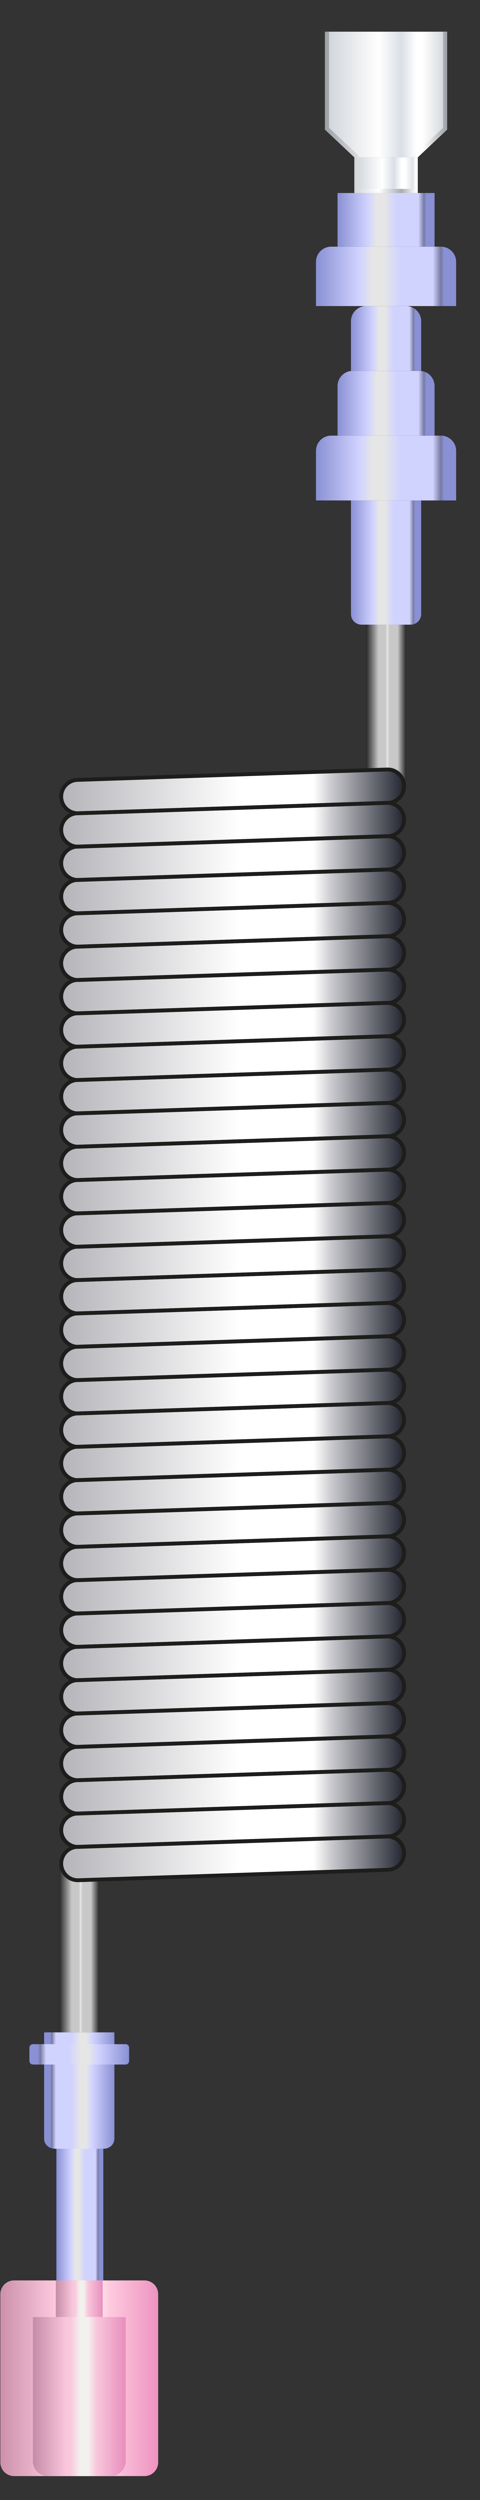 <svg width="15" height="78" viewBox="0 0 15 78" fill="none" xmlns="http://www.w3.org/2000/svg">
<rect x="0" y="0" width="15" height="78" fill="#333333" stroke="none"/>
<g clip-path="url(#clip0_2_2)">
<path d="M11.441 24.368H12.688V19.489H11.441V24.368Z" fill="url(#paint0_linear_2_2)"/>
<path d="M10.967 15.614V19.159C10.967 19.341 11.114 19.489 11.296 19.489H12.832C13.014 19.489 13.162 19.341 13.162 19.159V15.614H10.967Z" fill="url(#paint1_linear_2_2)"/>
<path d="M10.349 13.592C10.087 13.592 9.874 13.805 9.874 14.067V15.614H14.254V14.067C14.254 13.805 14.042 13.592 13.779 13.592H10.349Z" fill="url(#paint2_linear_2_2)"/>
<path d="M10.349 7.696C10.087 7.696 9.874 7.909 9.874 8.171V9.549H14.254V8.171C14.254 7.909 14.042 7.696 13.779 7.696H10.349Z" fill="url(#paint3_linear_2_2)"/>
<path d="M10.548 7.696H13.58V6.022H10.548V7.696Z" fill="url(#paint4_linear_2_2)"/>
<path d="M11.023 11.571C10.761 11.571 10.548 11.783 10.548 12.046V13.592H13.58V12.046C13.58 11.783 13.368 11.571 13.106 11.571H11.023Z" fill="url(#paint5_linear_2_2)"/>
<path d="M11.441 9.549C11.179 9.549 10.967 9.762 10.967 10.024V11.571H13.162V10.024C13.162 9.762 12.949 9.549 12.687 9.549H11.441Z" fill="url(#paint6_linear_2_2)"/>
<path d="M11.074 6.022H13.055V4.909H11.074V6.022Z" fill="url(#paint7_linear_2_2)"/>
<path d="M10.155 0.989V4.044L11.074 4.909H13.055L13.973 4.044V0.989L10.155 0.989Z" fill="url(#paint8_linear_2_2)"/>
<path d="M13.844 0.989V1.118V1.444V3.989L12.966 4.815L12.925 4.853V4.909V5.893H11.203V4.909V4.853L11.162 4.815L10.284 3.989V1.444V1.118V0.989H10.155V4.044L11.074 4.909V6.022H13.055V4.909L13.973 4.044V0.989H13.844Z" fill="url(#paint9_linear_2_2)"/>
<path d="M1.853 63.41H3.101L3.101 58.162H1.853L1.853 63.41Z" fill="url(#paint10_linear_2_2)"/>
<path d="M12.09 24.009L2.416 24.334C2.129 24.343 1.904 24.584 1.913 24.871C1.923 25.153 2.155 25.373 2.434 25.373L2.416 25.374C2.129 25.384 1.904 25.625 1.913 25.912C1.923 26.194 2.155 26.414 2.434 26.414L2.416 26.415C2.129 26.424 1.904 26.665 1.913 26.953C1.923 27.234 2.155 27.455 2.434 27.454L2.416 27.455C2.129 27.465 1.904 27.706 1.913 27.993C1.923 28.275 2.155 28.495 2.434 28.495H2.416C2.129 28.505 1.904 28.746 1.913 29.033C1.923 29.315 2.155 29.535 2.434 29.535L2.416 29.536C2.129 29.546 1.904 29.786 1.913 30.074C1.923 30.355 2.155 30.576 2.434 30.576L2.416 30.577C2.129 30.586 1.904 30.827 1.913 31.115C1.923 31.396 2.155 31.617 2.434 31.616L2.416 31.617C2.129 31.627 1.904 31.868 1.913 32.155C1.923 32.437 2.155 32.657 2.434 32.657L2.416 32.658C2.129 32.668 1.904 32.908 1.913 33.196C1.923 33.477 2.155 33.698 2.434 33.698L2.416 33.699C2.129 33.709 1.904 33.949 1.913 34.237C1.923 34.519 2.155 34.739 2.434 34.739L2.416 34.74C2.129 34.749 1.904 34.99 1.913 35.278C1.923 35.559 2.155 35.78 2.434 35.779L2.416 35.78C2.129 35.79 1.904 36.031 1.913 36.318C1.923 36.6 2.155 36.82 2.434 36.82L2.416 36.821C2.129 36.831 1.904 37.072 1.913 37.359C1.923 37.641 2.155 37.861 2.434 37.861L2.416 37.862C2.129 37.871 1.904 38.112 1.913 38.4C1.923 38.681 2.155 38.902 2.434 38.901H2.416C2.129 38.911 1.904 39.152 1.913 39.44C1.923 39.721 2.155 39.942 2.434 39.941L2.416 39.942C2.129 39.952 1.904 40.193 1.913 40.48C1.923 40.762 2.155 40.982 2.434 40.982L2.416 40.983C2.129 40.993 1.904 41.233 1.913 41.521C1.923 41.802 2.155 42.023 2.434 42.023H2.416C2.129 42.032 1.904 42.273 1.913 42.561C1.923 42.842 2.155 43.063 2.434 43.062L2.416 43.063C2.129 43.073 1.904 43.314 1.913 43.601C1.923 43.883 2.155 44.103 2.434 44.103L2.416 44.104C2.129 44.114 1.904 44.355 1.913 44.642C1.923 44.924 2.155 45.144 2.434 45.144L2.416 45.145C2.129 45.154 1.904 45.395 1.913 45.683C1.923 45.964 2.155 46.185 2.434 46.184H2.416C2.129 46.194 1.904 46.435 1.913 46.722C1.923 47.004 2.155 47.224 2.434 47.224L2.416 47.225C2.129 47.235 1.904 47.476 1.913 47.763C1.923 48.045 2.155 48.265 2.434 48.265L2.416 48.266C2.129 48.276 1.904 48.517 1.913 48.804C1.923 49.086 2.155 49.306 2.434 49.306H2.416C2.129 49.316 1.904 49.556 1.913 49.844C1.923 50.125 2.155 50.346 2.434 50.345L2.416 50.346C2.129 50.356 1.904 50.597 1.913 50.884C1.923 51.166 2.155 51.386 2.434 51.386L2.416 51.387C2.129 51.397 1.904 51.638 1.913 51.925C1.923 52.207 2.155 52.427 2.434 52.427H2.416C2.129 52.437 1.904 52.678 1.913 52.965C1.923 53.246 2.155 53.467 2.434 53.467L2.416 53.468C2.129 53.477 1.904 53.718 1.913 54.005C1.923 54.287 2.155 54.508 2.434 54.508H2.416C2.129 54.517 1.904 54.758 1.913 55.045C1.923 55.327 2.155 55.547 2.434 55.547L2.416 55.548C2.129 55.558 1.904 55.799 1.913 56.086C1.923 56.368 2.155 56.588 2.434 56.588L2.416 56.589C2.129 56.599 1.904 56.839 1.913 57.127C1.923 57.408 2.155 57.629 2.434 57.629L2.416 57.63C2.129 57.639 1.904 57.88 1.913 58.167C1.923 58.455 2.164 58.68 2.451 58.67L12.124 58.346C12.412 58.336 12.637 58.095 12.627 57.807C12.618 57.526 12.386 57.306 12.106 57.306L12.124 57.305C12.412 57.295 12.637 57.054 12.627 56.767C12.618 56.485 12.386 56.265 12.106 56.265L12.124 56.264C12.412 56.254 12.637 56.014 12.627 55.726C12.618 55.444 12.386 55.224 12.106 55.224L12.124 55.223C12.412 55.214 12.637 54.973 12.627 54.685C12.618 54.404 12.386 54.183 12.106 54.184L12.124 54.183C12.412 54.173 12.637 53.932 12.627 53.645C12.618 53.363 12.386 53.143 12.106 53.143H12.124C12.412 53.133 12.637 52.892 12.627 52.605C12.618 52.323 12.386 52.103 12.106 52.103L12.124 52.102C12.412 52.092 12.637 51.852 12.627 51.564C12.618 51.283 12.386 51.062 12.106 51.062L12.124 51.061C12.412 51.052 12.637 50.811 12.627 50.523C12.618 50.242 12.386 50.021 12.106 50.022L12.124 50.02C12.412 50.011 12.637 49.77 12.627 49.483C12.618 49.201 12.386 48.981 12.106 48.981L12.124 48.98C12.412 48.97 12.637 48.729 12.627 48.442C12.618 48.16 12.386 47.94 12.106 47.94L12.124 47.939C12.412 47.929 12.637 47.689 12.627 47.401C12.618 47.12 12.386 46.899 12.106 46.899L12.124 46.898C12.412 46.889 12.637 46.648 12.627 46.36C12.618 46.079 12.386 45.858 12.106 45.859L12.124 45.858C12.412 45.848 12.637 45.607 12.627 45.32C12.618 45.038 12.386 44.818 12.106 44.818L12.124 44.817C12.412 44.807 12.637 44.566 12.627 44.279C12.618 43.997 12.386 43.777 12.106 43.777L12.124 43.776C12.412 43.766 12.637 43.526 12.627 43.238C12.618 42.956 12.386 42.736 12.106 42.736L12.124 42.735C12.412 42.725 12.637 42.485 12.627 42.197C12.618 41.916 12.386 41.695 12.106 41.696L12.124 41.694C12.412 41.685 12.637 41.444 12.627 41.157C12.618 40.875 12.386 40.654 12.106 40.655L12.124 40.654C12.412 40.644 12.637 40.403 12.627 40.116C12.618 39.834 12.386 39.614 12.106 39.614L12.124 39.613C12.412 39.603 12.637 39.362 12.627 39.075C12.618 38.794 12.386 38.573 12.106 38.573L12.124 38.572C12.412 38.563 12.637 38.322 12.627 38.034C12.618 37.753 12.386 37.532 12.106 37.533L12.124 37.532C12.412 37.522 12.637 37.281 12.627 36.994C12.618 36.712 12.386 36.492 12.106 36.492L12.124 36.491C12.412 36.481 12.637 36.24 12.627 35.953C12.618 35.671 12.386 35.451 12.106 35.451L12.124 35.45C12.412 35.44 12.637 35.2 12.627 34.912C12.618 34.63 12.386 34.41 12.106 34.41L12.124 34.409C12.412 34.4 12.637 34.159 12.627 33.871C12.618 33.59 12.386 33.369 12.106 33.37L12.124 33.369C12.412 33.359 12.637 33.118 12.627 32.831C12.618 32.549 12.386 32.329 12.106 32.329L12.124 32.328C12.412 32.318 12.637 32.077 12.627 31.79C12.618 31.508 12.386 31.288 12.106 31.288L12.124 31.287C12.412 31.277 12.637 31.037 12.627 30.749C12.618 30.468 12.386 30.247 12.106 30.247L12.124 30.247C12.412 30.237 12.637 29.996 12.627 29.709C12.618 29.427 12.386 29.206 12.106 29.207H12.124C12.412 29.197 12.637 28.956 12.627 28.669C12.618 28.387 12.386 28.167 12.106 28.167L12.124 28.166C12.412 28.156 12.637 27.915 12.627 27.628C12.618 27.346 12.386 27.126 12.106 27.126L12.124 27.125C12.412 27.116 12.637 26.875 12.627 26.587C12.618 26.306 12.386 26.085 12.106 26.085L12.124 26.084C12.412 26.075 12.637 25.834 12.627 25.547C12.618 25.265 12.386 25.044 12.106 25.045L12.124 25.044C12.412 25.034 12.637 24.793 12.627 24.506C12.618 24.224 12.387 24.003 12.107 24.003C12.101 24.003 12.096 24.003 12.09 24.003" fill="url(#paint11_linear_2_2)"/>
<path d="M12.107 24.068C12.102 24.068 12.097 24.068 12.092 24.069L2.419 24.393C2.296 24.398 2.181 24.449 2.097 24.539C2.013 24.629 1.969 24.746 1.973 24.869C1.977 24.992 2.029 25.106 2.119 25.191C2.209 25.275 2.329 25.318 2.449 25.314L12.122 24.989C12.376 24.981 12.576 24.767 12.568 24.514C12.559 24.265 12.354 24.068 12.107 24.068ZM2.433 25.435C2.286 25.435 2.146 25.379 2.037 25.278C1.924 25.172 1.859 25.028 1.853 24.873C1.848 24.718 1.904 24.571 2.01 24.457C2.116 24.344 2.259 24.279 2.414 24.273L12.088 23.949C12.414 23.934 12.677 24.189 12.688 24.509C12.698 24.829 12.446 25.098 12.127 25.109L2.454 25.434C2.447 25.435 2.44 25.435 2.433 25.435" fill="#1D1D1B"/>
<path d="M12.107 25.108C12.102 25.108 12.097 25.108 12.092 25.109L2.419 25.434C2.296 25.438 2.181 25.49 2.097 25.58C2.013 25.669 1.969 25.787 1.973 25.91C1.982 26.164 2.2 26.366 2.449 26.355L12.122 26.03C12.376 26.021 12.576 25.808 12.568 25.554C12.559 25.305 12.354 25.108 12.107 25.108ZM2.434 26.475C2.122 26.475 1.864 26.227 1.853 25.914C1.848 25.759 1.904 25.611 2.01 25.498C2.116 25.384 2.259 25.319 2.414 25.314L12.088 24.989C12.402 24.978 12.677 25.23 12.688 25.55C12.698 25.87 12.446 26.139 12.127 26.15L2.453 26.475C2.447 26.475 2.44 26.475 2.434 26.475Z" fill="#1D1D1B"/>
<path d="M12.107 26.149C12.102 26.149 12.097 26.149 12.092 26.149L2.418 26.474C2.165 26.483 1.965 26.696 1.973 26.95C1.982 27.204 2.2 27.404 2.449 27.395L12.122 27.07C12.245 27.066 12.36 27.014 12.444 26.924C12.528 26.834 12.572 26.717 12.568 26.594C12.559 26.345 12.354 26.149 12.107 26.149ZM2.434 27.515C2.122 27.515 1.864 27.267 1.853 26.954C1.843 26.634 2.094 26.365 2.414 26.354L12.088 26.029C12.402 26.016 12.677 26.27 12.688 26.59C12.693 26.745 12.637 26.893 12.531 27.006C12.425 27.119 12.281 27.184 12.127 27.19L2.453 27.515C2.447 27.515 2.44 27.515 2.434 27.515Z" fill="#1D1D1B"/>
<path d="M12.107 27.189C12.102 27.189 12.097 27.189 12.092 27.189L2.419 27.514C2.165 27.523 1.965 27.736 1.973 27.99C1.977 28.113 2.029 28.227 2.119 28.311C2.209 28.395 2.329 28.44 2.449 28.435L12.122 28.11C12.245 28.106 12.36 28.054 12.444 27.964C12.528 27.875 12.572 27.757 12.568 27.634C12.559 27.386 12.354 27.189 12.107 27.189ZM2.433 28.555C2.286 28.555 2.146 28.5 2.037 28.399C1.924 28.293 1.859 28.149 1.853 27.994C1.843 27.674 2.094 27.405 2.414 27.394L12.088 27.069C12.414 27.06 12.677 27.31 12.688 27.63C12.693 27.785 12.637 27.933 12.531 28.046C12.425 28.16 12.281 28.225 12.127 28.23L2.453 28.555C2.447 28.555 2.44 28.555 2.433 28.555" fill="#1D1D1B"/>
<path d="M12.107 28.229C12.102 28.229 12.097 28.229 12.092 28.23L2.419 28.555C2.296 28.559 2.181 28.61 2.097 28.7C2.013 28.79 1.969 28.907 1.973 29.03C1.982 29.284 2.2 29.485 2.449 29.475L12.122 29.15C12.376 29.142 12.576 28.928 12.568 28.674C12.559 28.426 12.354 28.229 12.107 28.229ZM2.434 29.596C2.122 29.596 1.864 29.348 1.853 29.034C1.848 28.88 1.904 28.732 2.01 28.618C2.116 28.505 2.259 28.44 2.414 28.435L12.088 28.11C12.414 28.098 12.677 28.35 12.688 28.67C12.698 28.99 12.446 29.259 12.127 29.27L2.454 29.595C2.447 29.596 2.44 29.596 2.434 29.596" fill="#1D1D1B"/>
<path d="M12.107 29.27C12.102 29.27 12.097 29.27 12.092 29.27L2.419 29.595C2.296 29.599 2.181 29.651 2.097 29.741C2.013 29.831 1.969 29.948 1.973 30.071C1.982 30.325 2.2 30.524 2.449 30.516L12.122 30.191C12.245 30.186 12.36 30.135 12.444 30.045C12.528 29.955 12.572 29.838 12.568 29.715C12.559 29.466 12.354 29.27 12.107 29.27ZM2.434 30.636C2.122 30.636 1.864 30.388 1.853 30.075C1.848 29.92 1.904 29.772 2.01 29.659C2.116 29.545 2.259 29.48 2.414 29.475L12.088 29.15C12.402 29.136 12.677 29.391 12.688 29.711C12.693 29.866 12.637 30.014 12.531 30.127C12.425 30.24 12.281 30.305 12.127 30.311L2.453 30.636C2.447 30.636 2.44 30.636 2.434 30.636Z" fill="#1D1D1B"/>
<path d="M12.107 30.31C12.102 30.31 12.097 30.31 12.092 30.31L2.418 30.635C2.165 30.644 1.965 30.857 1.973 31.111C1.982 31.365 2.2 31.567 2.449 31.556L12.122 31.231C12.245 31.227 12.36 31.175 12.444 31.085C12.528 30.995 12.572 30.878 12.568 30.755C12.559 30.506 12.354 30.31 12.107 30.31ZM2.434 31.676C2.122 31.676 1.864 31.428 1.853 31.115C1.843 30.795 2.094 30.526 2.414 30.515L12.088 30.19C12.402 30.18 12.677 30.431 12.688 30.751C12.693 30.906 12.637 31.054 12.531 31.167C12.425 31.28 12.281 31.346 12.127 31.351L2.453 31.676C2.447 31.676 2.44 31.676 2.434 31.676Z" fill="#1D1D1B"/>
<path d="M12.107 31.35C12.102 31.35 12.097 31.35 12.092 31.35L2.419 31.675C2.296 31.679 2.181 31.731 2.097 31.821C2.013 31.911 1.969 32.028 1.973 32.151C1.977 32.274 2.029 32.388 2.119 32.472C2.209 32.556 2.329 32.601 2.449 32.596L12.122 32.271C12.245 32.267 12.36 32.215 12.444 32.126C12.528 32.036 12.572 31.918 12.568 31.795C12.559 31.547 12.354 31.35 12.107 31.35ZM2.433 32.717C2.286 32.717 2.146 32.661 2.037 32.56C1.924 32.454 1.859 32.31 1.853 32.155C1.848 32 1.904 31.852 2.01 31.739C2.116 31.626 2.259 31.561 2.414 31.555L12.088 31.23C12.414 31.219 12.677 31.471 12.688 31.791C12.693 31.946 12.637 32.094 12.531 32.207C12.425 32.321 12.281 32.386 12.127 32.391L2.454 32.716C2.447 32.716 2.44 32.717 2.433 32.717Z" fill="#1D1D1B"/>
<path d="M12.107 32.39C12.102 32.39 12.097 32.39 12.092 32.391L2.419 32.716C2.296 32.72 2.181 32.772 2.097 32.861C2.013 32.951 1.969 33.069 1.973 33.191C1.982 33.445 2.2 33.649 2.449 33.636L12.122 33.312C12.376 33.303 12.576 33.089 12.568 32.836C12.559 32.587 12.354 32.39 12.107 32.39ZM2.434 33.757C2.122 33.757 1.864 33.509 1.853 33.196C1.848 33.041 1.904 32.893 2.01 32.779C2.116 32.666 2.259 32.601 2.414 32.596L12.088 32.271C12.402 32.257 12.677 32.512 12.688 32.831C12.698 33.151 12.446 33.42 12.127 33.431L2.453 33.756C2.447 33.757 2.44 33.757 2.434 33.757Z" fill="#1D1D1B"/>
<path d="M12.107 33.431C12.102 33.431 12.097 33.431 12.092 33.431L2.419 33.756C2.296 33.76 2.181 33.812 2.097 33.902C2.013 33.992 1.969 34.109 1.973 34.232C1.982 34.486 2.2 34.687 2.449 34.677L12.122 34.352C12.245 34.348 12.36 34.296 12.444 34.206C12.528 34.116 12.572 33.999 12.568 33.876C12.559 33.627 12.354 33.431 12.107 33.431ZM2.434 34.797C2.122 34.797 1.864 34.549 1.853 34.236C1.848 34.081 1.904 33.933 2.01 33.82C2.116 33.706 2.259 33.641 2.414 33.636L12.088 33.311C12.402 33.301 12.677 33.552 12.688 33.872C12.693 34.027 12.637 34.175 12.531 34.288C12.425 34.401 12.281 34.466 12.127 34.472L2.453 34.797C2.447 34.797 2.44 34.797 2.434 34.797Z" fill="#1D1D1B"/>
<path d="M12.107 34.471C12.102 34.471 12.097 34.471 12.092 34.471L2.418 34.796C2.165 34.805 1.965 35.018 1.973 35.272C1.977 35.395 2.029 35.509 2.119 35.593C2.209 35.677 2.329 35.72 2.449 35.717L12.122 35.392C12.245 35.388 12.36 35.336 12.444 35.246C12.528 35.156 12.572 35.039 12.568 34.916C12.559 34.667 12.354 34.471 12.107 34.471ZM2.433 35.837C2.285 35.837 2.146 35.782 2.037 35.681C1.924 35.575 1.859 35.431 1.853 35.276C1.843 34.956 2.094 34.687 2.414 34.676L12.088 34.351C12.402 34.339 12.677 34.592 12.688 34.912C12.693 35.067 12.637 35.215 12.531 35.328C12.425 35.441 12.281 35.507 12.127 35.512L2.453 35.837C2.447 35.837 2.44 35.837 2.433 35.837" fill="#1D1D1B"/>
<path d="M12.107 35.511C12.102 35.511 12.097 35.511 12.092 35.511L2.419 35.837C2.296 35.841 2.181 35.892 2.097 35.982C2.013 36.072 1.969 36.189 1.973 36.312C1.977 36.435 2.029 36.549 2.119 36.633C2.209 36.718 2.329 36.762 2.449 36.757L12.122 36.432C12.376 36.424 12.576 36.21 12.568 35.956C12.559 35.708 12.354 35.511 12.107 35.511ZM2.433 36.877C2.286 36.877 2.146 36.822 2.037 36.721C1.924 36.615 1.859 36.471 1.853 36.316C1.848 36.161 1.904 36.014 2.01 35.9C2.116 35.787 2.259 35.722 2.414 35.717L12.088 35.392C12.414 35.377 12.677 35.632 12.688 35.952C12.698 36.272 12.446 36.541 12.127 36.552L2.454 36.877C2.447 36.877 2.44 36.877 2.433 36.877Z" fill="#1D1D1B"/>
<path d="M12.107 36.551C12.102 36.551 12.097 36.551 12.092 36.552L2.419 36.877C2.296 36.881 2.181 36.933 2.097 37.023C2.013 37.112 1.969 37.23 1.973 37.353C1.982 37.606 2.2 37.807 2.449 37.798L12.122 37.473C12.376 37.464 12.576 37.25 12.568 36.997C12.559 36.748 12.354 36.551 12.107 36.551ZM2.434 37.918C2.122 37.918 1.864 37.67 1.853 37.357C1.848 37.202 1.904 37.054 2.01 36.941C2.116 36.827 2.259 36.762 2.414 36.757L12.088 36.432C12.402 36.421 12.677 36.673 12.688 36.992C12.698 37.312 12.446 37.582 12.127 37.593L2.453 37.917C2.447 37.918 2.44 37.918 2.434 37.918" fill="#1D1D1B"/>
<path d="M12.107 37.592C12.102 37.592 12.097 37.592 12.092 37.592L2.418 37.917C2.165 37.925 1.965 38.139 1.973 38.393C1.982 38.647 2.2 38.851 2.449 38.838L12.122 38.513C12.245 38.509 12.36 38.457 12.444 38.367C12.528 38.277 12.572 38.16 12.568 38.037C12.559 37.788 12.354 37.592 12.107 37.592ZM2.434 38.958C2.122 38.958 1.864 38.71 1.853 38.397C1.843 38.077 2.094 37.808 2.414 37.797L12.088 37.472C12.402 37.459 12.677 37.713 12.688 38.033C12.693 38.188 12.637 38.336 12.531 38.449C12.425 38.562 12.281 38.627 12.127 38.633L2.453 38.958C2.447 38.958 2.44 38.958 2.434 38.958Z" fill="#1D1D1B"/>
<path d="M12.107 38.632C12.102 38.632 12.097 38.632 12.092 38.632L2.419 38.957C2.165 38.966 1.965 39.179 1.973 39.433C1.977 39.556 2.029 39.67 2.119 39.754C2.209 39.838 2.329 39.884 2.449 39.878L12.122 39.553C12.245 39.549 12.36 39.497 12.444 39.407C12.528 39.318 12.572 39.2 12.568 39.077C12.559 38.829 12.354 38.632 12.107 38.632ZM2.433 39.998C2.286 39.998 2.146 39.943 2.037 39.842C1.924 39.736 1.859 39.592 1.853 39.437C1.843 39.117 2.094 38.848 2.414 38.837L12.088 38.512C12.414 38.498 12.677 38.753 12.688 39.073C12.693 39.228 12.637 39.376 12.531 39.489C12.425 39.602 12.281 39.668 12.127 39.673L2.453 39.998C2.447 39.998 2.44 39.998 2.433 39.998" fill="#1D1D1B"/>
<path d="M12.107 39.672C12.102 39.672 12.097 39.672 12.092 39.673L2.419 39.998C2.296 40.002 2.181 40.053 2.097 40.143C2.013 40.233 1.969 40.35 1.973 40.473C1.982 40.727 2.2 40.927 2.449 40.918L12.122 40.593C12.376 40.585 12.576 40.371 12.568 40.117C12.559 39.869 12.354 39.672 12.107 39.672ZM2.434 41.039C2.122 41.039 1.864 40.791 1.853 40.477C1.848 40.322 1.904 40.175 2.01 40.061C2.116 39.948 2.259 39.883 2.414 39.878L12.088 39.553C12.414 39.541 12.677 39.793 12.688 40.113C12.698 40.433 12.446 40.702 12.127 40.713L2.454 41.038C2.447 41.038 2.44 41.039 2.434 41.039" fill="#1D1D1B"/>
<path d="M12.107 40.712C12.102 40.712 12.097 40.712 12.092 40.713L2.419 41.038C2.296 41.042 2.181 41.094 2.097 41.184C2.013 41.273 1.969 41.391 1.973 41.514C1.982 41.767 2.2 41.971 2.449 41.959L12.122 41.634C12.245 41.629 12.36 41.578 12.444 41.488C12.528 41.398 12.572 41.281 12.568 41.158C12.559 40.909 12.354 40.712 12.107 40.712ZM2.434 42.079C2.122 42.079 1.864 41.831 1.853 41.518C1.848 41.363 1.904 41.215 2.01 41.102C2.116 40.988 2.259 40.923 2.414 40.918L12.088 40.593C12.402 40.58 12.677 40.834 12.688 41.154C12.693 41.309 12.637 41.456 12.531 41.57C12.425 41.683 12.281 41.748 12.127 41.754L2.453 42.079C2.447 42.079 2.44 42.079 2.434 42.079" fill="#1D1D1B"/>
<path d="M12.107 41.753C12.102 41.753 12.097 41.753 12.092 41.753L2.418 42.078C2.165 42.087 1.965 42.3 1.973 42.554C1.977 42.677 2.029 42.791 2.119 42.875C2.209 42.959 2.329 43.004 2.449 42.999L12.122 42.674C12.245 42.67 12.36 42.618 12.444 42.528C12.528 42.438 12.572 42.321 12.568 42.198C12.559 41.949 12.354 41.753 12.107 41.753ZM2.433 43.119C2.285 43.119 2.146 43.064 2.037 42.963C1.924 42.857 1.859 42.713 1.853 42.558C1.843 42.238 2.094 41.969 2.414 41.958L12.088 41.633C12.402 41.624 12.677 41.874 12.688 42.194C12.693 42.349 12.637 42.497 12.531 42.61C12.425 42.723 12.281 42.789 12.127 42.794L2.453 43.119C2.447 43.119 2.44 43.119 2.433 43.119" fill="#1D1D1B"/>
<path d="M12.107 42.793C12.102 42.793 12.097 42.793 12.092 42.793L2.419 43.118C2.296 43.123 2.181 43.174 2.097 43.264C2.013 43.354 1.969 43.471 1.973 43.594C1.977 43.717 2.029 43.831 2.119 43.915C2.209 43.999 2.329 44.045 2.449 44.039L12.122 43.714C12.376 43.706 12.576 43.492 12.568 43.238C12.559 42.99 12.354 42.793 12.107 42.793ZM2.433 44.159C2.286 44.159 2.146 44.104 2.037 44.003C1.924 43.897 1.859 43.753 1.853 43.598C1.848 43.443 1.904 43.295 2.01 43.182C2.116 43.069 2.259 43.004 2.414 42.998L12.088 42.673C12.414 42.662 12.677 42.914 12.688 43.234C12.698 43.554 12.446 43.823 12.127 43.834L2.454 44.159C2.447 44.159 2.44 44.159 2.433 44.159" fill="#1D1D1B"/>
<path d="M12.107 43.833C12.102 43.833 12.097 43.833 12.092 43.834L2.419 44.159C2.296 44.163 2.181 44.215 2.097 44.304C2.013 44.394 1.969 44.512 1.973 44.635C1.982 44.888 2.2 45.091 2.449 45.08L12.122 44.755C12.376 44.746 12.576 44.532 12.568 44.279C12.559 44.03 12.354 43.833 12.107 43.833ZM2.434 45.2C2.122 45.2 1.864 44.952 1.853 44.639C1.848 44.483 1.904 44.336 2.01 44.222C2.116 44.109 2.259 44.044 2.414 44.039L12.088 43.714C12.402 43.7 12.677 43.955 12.688 44.274C12.698 44.594 12.446 44.864 12.127 44.874L2.453 45.2C2.447 45.2 2.44 45.2 2.434 45.2Z" fill="#1D1D1B"/>
<path d="M12.107 44.873C12.102 44.873 12.097 44.874 12.092 44.874L2.419 45.199C2.165 45.207 1.965 45.421 1.973 45.675C1.982 45.929 2.2 46.129 2.449 46.12L12.122 45.795C12.245 45.791 12.36 45.739 12.444 45.649C12.528 45.559 12.572 45.442 12.568 45.319C12.559 45.07 12.354 44.873 12.107 44.873ZM2.434 46.24C2.122 46.24 1.864 45.992 1.853 45.679C1.843 45.359 2.094 45.09 2.414 45.079L12.088 44.754C12.402 44.744 12.677 44.995 12.688 45.315C12.693 45.47 12.637 45.618 12.531 45.731C12.425 45.844 12.281 45.909 12.127 45.915L2.453 46.24C2.447 46.24 2.44 46.24 2.434 46.24" fill="#1D1D1B"/>
<path d="M12.107 45.914C12.102 45.914 12.097 45.914 12.092 45.914L2.419 46.239C2.165 46.248 1.965 46.461 1.973 46.715C1.977 46.838 2.029 46.952 2.119 47.036C2.209 47.12 2.329 47.164 2.449 47.16L12.122 46.835C12.245 46.831 12.36 46.779 12.444 46.689C12.528 46.599 12.572 46.482 12.568 46.359C12.559 46.11 12.354 45.914 12.107 45.914ZM2.433 47.28C2.286 47.28 2.146 47.225 2.037 47.124C1.924 47.018 1.859 46.874 1.853 46.719C1.843 46.399 2.095 46.13 2.414 46.119L12.088 45.794C12.414 45.782 12.677 46.035 12.688 46.355C12.693 46.51 12.637 46.658 12.531 46.771C12.425 46.884 12.281 46.95 12.127 46.955L2.454 47.28C2.447 47.28 2.44 47.28 2.433 47.28" fill="#1D1D1B"/>
<path d="M12.107 46.954C12.102 46.954 12.097 46.954 12.092 46.954L2.419 47.279C2.296 47.284 2.181 47.335 2.097 47.425C2.013 47.515 1.969 47.632 1.973 47.755C1.977 47.878 2.029 47.992 2.119 48.076C2.209 48.16 2.329 48.206 2.449 48.2L12.122 47.875C12.376 47.867 12.576 47.653 12.568 47.399C12.559 47.151 12.354 46.954 12.107 46.954ZM2.433 48.321C2.286 48.321 2.146 48.265 2.037 48.164C1.924 48.058 1.859 47.914 1.853 47.759C1.848 47.604 1.904 47.457 2.01 47.343C2.116 47.23 2.259 47.165 2.414 47.159L12.088 46.834C12.414 46.821 12.677 47.075 12.688 47.395C12.698 47.715 12.446 47.984 12.127 47.995L2.454 48.32C2.447 48.321 2.44 48.321 2.433 48.321" fill="#1D1D1B"/>
<path d="M12.107 47.994C12.102 47.994 12.097 47.994 12.092 47.995L2.419 48.32C2.296 48.324 2.181 48.376 2.097 48.465C2.013 48.555 1.969 48.673 1.973 48.795C1.982 49.049 2.2 49.249 2.449 49.241L12.122 48.916C12.376 48.907 12.576 48.693 12.568 48.44C12.559 48.191 12.354 47.994 12.107 47.994ZM2.434 49.361C2.122 49.361 1.864 49.113 1.853 48.8C1.848 48.645 1.904 48.497 2.01 48.384C2.116 48.27 2.259 48.205 2.414 48.2L12.088 47.875C12.402 47.864 12.677 48.116 12.688 48.435C12.698 48.755 12.446 49.025 12.127 49.035L2.453 49.361C2.447 49.361 2.44 49.361 2.434 49.361Z" fill="#1D1D1B"/>
<path d="M12.107 49.035C12.102 49.035 12.097 49.035 12.092 49.035L2.418 49.36C2.165 49.368 1.965 49.582 1.973 49.836C1.982 50.09 2.2 50.292 2.449 50.281L12.122 49.956C12.245 49.952 12.36 49.9 12.444 49.81C12.528 49.72 12.572 49.603 12.568 49.48C12.559 49.231 12.354 49.035 12.107 49.035ZM2.434 50.401C2.122 50.401 1.864 50.153 1.853 49.84C1.843 49.52 2.094 49.251 2.414 49.24L12.088 48.915C12.402 48.903 12.677 49.156 12.688 49.476C12.693 49.631 12.637 49.779 12.531 49.892C12.425 50.005 12.281 50.07 12.127 50.076L2.453 50.401C2.447 50.401 2.44 50.401 2.434 50.401" fill="#1D1D1B"/>
<path d="M12.107 50.075C12.102 50.075 12.097 50.075 12.092 50.075L2.419 50.4C2.165 50.409 1.965 50.622 1.973 50.876C1.977 50.999 2.029 51.113 2.119 51.197C2.209 51.281 2.329 51.325 2.449 51.321L12.122 50.996C12.245 50.992 12.36 50.94 12.444 50.85C12.528 50.76 12.572 50.643 12.568 50.52C12.559 50.272 12.354 50.075 12.107 50.075ZM2.433 51.441C2.286 51.441 2.146 51.386 2.037 51.285C1.924 51.179 1.859 51.035 1.853 50.88C1.843 50.56 2.094 50.291 2.414 50.28L12.088 49.955C12.414 49.941 12.677 50.196 12.688 50.516C12.693 50.671 12.637 50.819 12.531 50.932C12.425 51.045 12.281 51.111 12.127 51.116L2.453 51.441C2.447 51.441 2.44 51.441 2.433 51.441" fill="#1D1D1B"/>
<path d="M12.107 51.115C12.102 51.115 12.097 51.115 12.092 51.115L2.419 51.441C2.296 51.445 2.181 51.496 2.097 51.586C2.013 51.676 1.969 51.793 1.973 51.916C1.982 52.17 2.2 52.374 2.449 52.361L12.122 52.036C12.376 52.028 12.576 51.814 12.568 51.56C12.559 51.312 12.354 51.115 12.107 51.115ZM2.434 52.482C2.122 52.482 1.864 52.234 1.853 51.92C1.848 51.765 1.904 51.618 2.01 51.504C2.116 51.391 2.259 51.326 2.414 51.321L12.088 50.995C12.414 50.985 12.677 51.236 12.688 51.556C12.698 51.876 12.446 52.145 12.127 52.156L2.454 52.481C2.447 52.482 2.44 52.482 2.434 52.482" fill="#1D1D1B"/>
<path d="M12.107 52.155C12.102 52.155 12.097 52.156 12.092 52.156L2.419 52.481C2.296 52.485 2.181 52.537 2.097 52.627C2.013 52.716 1.969 52.834 1.973 52.957C1.982 53.21 2.2 53.412 2.449 53.402L12.122 53.077C12.245 53.072 12.36 53.021 12.444 52.931C12.528 52.841 12.572 52.724 12.568 52.601C12.559 52.352 12.354 52.155 12.107 52.155ZM2.434 53.522C2.122 53.522 1.864 53.274 1.853 52.961C1.848 52.806 1.904 52.658 2.01 52.545C2.116 52.431 2.259 52.366 2.414 52.361L12.088 52.036C12.402 52.023 12.677 52.277 12.688 52.597C12.693 52.752 12.637 52.899 12.531 53.013C12.425 53.126 12.281 53.191 12.127 53.197L2.453 53.522C2.447 53.522 2.44 53.522 2.434 53.522Z" fill="#1D1D1B"/>
<path d="M12.107 53.196C12.102 53.196 12.097 53.196 12.092 53.196L2.418 53.521C2.165 53.53 1.965 53.743 1.973 53.997C1.977 54.12 2.029 54.234 2.119 54.318C2.209 54.402 2.329 54.448 2.449 54.442L12.122 54.117C12.245 54.113 12.36 54.061 12.444 53.971C12.528 53.881 12.572 53.764 12.568 53.641C12.559 53.392 12.354 53.196 12.107 53.196ZM2.433 54.562C2.285 54.562 2.146 54.507 2.037 54.406C1.924 54.3 1.859 54.156 1.853 54.001C1.843 53.681 2.094 53.412 2.414 53.401L12.088 53.076C12.402 53.061 12.677 53.317 12.688 53.637C12.693 53.792 12.637 53.94 12.531 54.053C12.425 54.166 12.281 54.231 12.127 54.237L2.453 54.562C2.447 54.562 2.44 54.562 2.433 54.562" fill="#1D1D1B"/>
<path d="M12.107 54.236C12.102 54.236 12.097 54.236 12.092 54.236L2.419 54.561C2.296 54.565 2.181 54.617 2.097 54.707C2.013 54.797 1.969 54.914 1.973 55.037C1.977 55.16 2.029 55.274 2.119 55.358C2.209 55.442 2.329 55.486 2.449 55.482L12.122 55.157C12.376 55.149 12.576 54.935 12.568 54.681C12.559 54.433 12.354 54.236 12.107 54.236ZM2.433 55.602C2.286 55.602 2.146 55.547 2.037 55.446C1.924 55.34 1.859 55.196 1.853 55.041C1.848 54.886 1.904 54.738 2.01 54.625C2.116 54.512 2.259 54.447 2.414 54.441L12.088 54.116C12.414 54.105 12.677 54.357 12.688 54.677C12.698 54.997 12.446 55.266 12.127 55.277L2.454 55.602C2.447 55.602 2.44 55.602 2.433 55.602" fill="#1D1D1B"/>
<path d="M12.107 55.276C12.102 55.276 12.097 55.276 12.092 55.276L2.419 55.602C2.296 55.606 2.181 55.657 2.097 55.747C2.013 55.837 1.969 55.954 1.973 56.078C1.982 56.331 2.2 56.532 2.449 56.523L12.122 56.197C12.376 56.189 12.576 55.975 12.568 55.721C12.559 55.473 12.354 55.276 12.107 55.276ZM2.434 56.643C2.122 56.643 1.864 56.395 1.853 56.081C1.848 55.926 1.904 55.779 2.01 55.666C2.116 55.552 2.259 55.487 2.414 55.482L12.088 55.157C12.402 55.144 12.677 55.398 12.688 55.717C12.698 56.037 12.446 56.306 12.127 56.317L2.453 56.642C2.447 56.643 2.44 56.643 2.434 56.643Z" fill="#1D1D1B"/>
<path d="M12.107 56.316C12.102 56.316 12.097 56.316 12.092 56.317L2.418 56.642C2.165 56.65 1.965 56.864 1.973 57.118C1.982 57.371 2.2 57.57 2.449 57.563L12.122 57.238C12.245 57.233 12.36 57.182 12.444 57.092C12.528 57.002 12.572 56.885 12.568 56.762C12.559 56.513 12.354 56.316 12.107 56.316ZM2.434 57.683C2.122 57.683 1.864 57.435 1.853 57.122C1.843 56.802 2.094 56.533 2.414 56.522L12.088 56.197C12.402 56.187 12.677 56.438 12.688 56.758C12.693 56.913 12.637 57.06 12.531 57.174C12.425 57.287 12.281 57.352 12.127 57.358L2.453 57.683C2.447 57.683 2.44 57.683 2.434 57.683Z" fill="#1D1D1B"/>
<path d="M12.107 57.357C12.102 57.357 12.097 57.357 12.092 57.357L2.419 57.682C2.165 57.691 1.965 57.904 1.973 58.158C1.977 58.281 2.029 58.395 2.119 58.479C2.209 58.563 2.329 58.608 2.449 58.603L12.122 58.278C12.245 58.274 12.36 58.222 12.444 58.132C12.528 58.042 12.572 57.925 12.568 57.802C12.559 57.553 12.354 57.357 12.107 57.357ZM2.433 58.723C2.286 58.723 2.146 58.668 2.037 58.567C1.924 58.461 1.859 58.317 1.853 58.162C1.843 57.842 2.095 57.573 2.414 57.562L12.088 57.237C12.414 57.226 12.677 57.478 12.688 57.798C12.693 57.953 12.637 58.101 12.531 58.214C12.425 58.327 12.281 58.393 12.127 58.398L2.454 58.723C2.447 58.723 2.44 58.723 2.433 58.723" fill="#1D1D1B"/>
<path d="M1.762 71.149H3.228L3.228 66.861H1.762L1.762 71.149Z" fill="url(#paint12_linear_2_2)"/>
<path d="M1.379 63.41L1.379 66.731C1.379 66.901 1.527 67.04 1.709 67.04H3.245C3.427 67.04 3.575 66.901 3.575 66.731L3.575 63.41H1.379Z" fill="url(#paint13_linear_2_2)"/>
<path d="M1.03 63.778C0.968 63.778 0.919 63.827 0.919 63.888V64.302C0.919 64.364 0.968 64.413 1.03 64.413H3.924C3.986 64.413 4.035 64.364 4.035 64.302V63.888C4.035 63.827 3.986 63.778 3.924 63.778H1.03Z" fill="url(#paint14_linear_2_2)"/>
<path d="M0.44 71.149C0.203 71.149 0.011 71.341 0.011 71.578L0.011 76.826C0.011 77.062 0.203 77.254 0.44 77.254H4.514C4.751 77.254 4.943 77.062 4.943 76.826L4.943 71.578C4.943 71.341 4.751 71.149 4.514 71.149H0.44Z" fill="url(#paint15_linear_2_2)"/>
<path d="M1.744 72.292H3.21V71.149H1.744V72.292Z" fill="url(#paint16_linear_2_2)"/>
<path d="M1.027 72.292L1.027 76.787C1.027 77.045 1.236 77.254 1.494 77.254H3.46C3.718 77.254 3.927 77.045 3.927 76.787L3.927 72.292H1.027Z" fill="url(#paint17_linear_2_2)"/>
</g>
<defs>
<linearGradient id="paint0_linear_2_2" x1="11.441" y1="21.928" x2="12.688" y2="21.928" gradientUnits="userSpaceOnUse">
<stop stop-color="#282828"/>
<stop offset="0.313" stop-color="#C8C8C8"/>
<stop offset="0.49" stop-color="#C8C8C8"/>
<stop offset="0.534" stop-color="#E6E6E6"/>
<stop offset="0.584" stop-color="#C8C8C8"/>
<stop offset="0.782" stop-color="#C8C8C8"/>
<stop offset="0.789" stop-color="#C8C8C8"/>
<stop offset="1" stop-color="#282828"/>
</linearGradient>
<linearGradient id="paint1_linear_2_2" x1="10.967" y1="17.551" x2="13.162" y2="17.551" gradientUnits="userSpaceOnUse">
<stop stop-color="#8990D4"/>
<stop offset="0.313" stop-color="#D1D3FF"/>
<stop offset="0.403" stop-color="#E6E6E6"/>
<stop offset="0.461" stop-color="#E6E6E6"/>
<stop offset="0.486" stop-color="#E6E6E6"/>
<stop offset="0.603" stop-color="#D1D3FF"/>
<stop offset="0.833" stop-color="#D1D3FF"/>
<stop offset="0.891" stop-color="#7679A1"/>
<stop offset="0.913" stop-color="#8990D4"/>
<stop offset="1" stop-color="#8990D4"/>
</linearGradient>
<linearGradient id="paint2_linear_2_2" x1="9.874" y1="14.603" x2="14.254" y2="14.603" gradientUnits="userSpaceOnUse">
<stop stop-color="#8990D4"/>
<stop offset="0.313" stop-color="#D1D3FF"/>
<stop offset="0.403" stop-color="#E6E6E6"/>
<stop offset="0.461" stop-color="#E6E6E6"/>
<stop offset="0.486" stop-color="#E6E6E6"/>
<stop offset="0.603" stop-color="#D1D3FF"/>
<stop offset="0.833" stop-color="#D1D3FF"/>
<stop offset="0.891" stop-color="#7679A1"/>
<stop offset="0.913" stop-color="#8990D4"/>
<stop offset="1" stop-color="#8990D4"/>
</linearGradient>
<linearGradient id="paint3_linear_2_2" x1="9.874" y1="8.623" x2="14.254" y2="8.623" gradientUnits="userSpaceOnUse">
<stop stop-color="#8990D4"/>
<stop offset="0.313" stop-color="#D1D3FF"/>
<stop offset="0.403" stop-color="#E6E6E6"/>
<stop offset="0.461" stop-color="#E6E6E6"/>
<stop offset="0.486" stop-color="#E6E6E6"/>
<stop offset="0.603" stop-color="#D1D3FF"/>
<stop offset="0.833" stop-color="#D1D3FF"/>
<stop offset="0.891" stop-color="#7679A1"/>
<stop offset="0.913" stop-color="#8990D4"/>
<stop offset="1" stop-color="#8990D4"/>
</linearGradient>
<linearGradient id="paint4_linear_2_2" x1="10.548" y1="6.859" x2="13.58" y2="6.859" gradientUnits="userSpaceOnUse">
<stop stop-color="#8990D4"/>
<stop offset="0.313" stop-color="#D1D3FF"/>
<stop offset="0.403" stop-color="#E6E6E6"/>
<stop offset="0.461" stop-color="#E6E6E6"/>
<stop offset="0.486" stop-color="#E6E6E6"/>
<stop offset="0.603" stop-color="#D1D3FF"/>
<stop offset="0.833" stop-color="#D1D3FF"/>
<stop offset="0.891" stop-color="#7679A1"/>
<stop offset="0.913" stop-color="#8990D4"/>
<stop offset="1" stop-color="#8990D4"/>
</linearGradient>
<linearGradient id="paint5_linear_2_2" x1="10.548" y1="12.582" x2="13.58" y2="12.582" gradientUnits="userSpaceOnUse">
<stop stop-color="#8990D4"/>
<stop offset="0.313" stop-color="#D1D3FF"/>
<stop offset="0.403" stop-color="#E6E6E6"/>
<stop offset="0.461" stop-color="#E6E6E6"/>
<stop offset="0.486" stop-color="#E6E6E6"/>
<stop offset="0.603" stop-color="#D1D3FF"/>
<stop offset="0.833" stop-color="#D1D3FF"/>
<stop offset="0.891" stop-color="#7679A1"/>
<stop offset="0.913" stop-color="#8990D4"/>
<stop offset="1" stop-color="#8990D4"/>
</linearGradient>
<linearGradient id="paint6_linear_2_2" x1="10.967" y1="10.56" x2="13.162" y2="10.56" gradientUnits="userSpaceOnUse">
<stop stop-color="#8990D4"/>
<stop offset="0.313" stop-color="#D1D3FF"/>
<stop offset="0.403" stop-color="#E6E6E6"/>
<stop offset="0.461" stop-color="#E6E6E6"/>
<stop offset="0.486" stop-color="#E6E6E6"/>
<stop offset="0.603" stop-color="#D1D3FF"/>
<stop offset="0.833" stop-color="#D1D3FF"/>
<stop offset="0.891" stop-color="#7679A1"/>
<stop offset="0.913" stop-color="#8990D4"/>
<stop offset="1" stop-color="#8990D4"/>
</linearGradient>
<linearGradient id="paint7_linear_2_2" x1="11.074" y1="5.466" x2="13.055" y2="5.466" gradientUnits="userSpaceOnUse">
<stop stop-color="#CED3D9"/>
<stop offset="0.439" stop-color="white"/>
<stop offset="0.626" stop-color="#DADFE6"/>
<stop offset="0.748" stop-color="white"/>
<stop offset="0.796" stop-color="white"/>
<stop offset="1" stop-color="#CED3D9"/>
</linearGradient>
<linearGradient id="paint8_linear_2_2" x1="10.155" y1="2.949" x2="13.973" y2="2.949" gradientUnits="userSpaceOnUse">
<stop stop-color="#CED3D9"/>
<stop offset="0.439" stop-color="white"/>
<stop offset="0.626" stop-color="#DADFE6"/>
<stop offset="0.748" stop-color="white"/>
<stop offset="0.796" stop-color="white"/>
<stop offset="1" stop-color="#CED3D9"/>
</linearGradient>
<linearGradient id="paint9_linear_2_2" x1="10.155" y1="3.505" x2="13.973" y2="3.505" gradientUnits="userSpaceOnUse">
<stop stop-color="#9DA1A5"/>
<stop offset="0.439" stop-color="white"/>
<stop offset="0.626" stop-color="#A9ADB2"/>
<stop offset="0.748" stop-color="white"/>
<stop offset="0.796" stop-color="white"/>
<stop offset="1" stop-color="#9DA1A5"/>
</linearGradient>
<linearGradient id="paint10_linear_2_2" x1="1.853" y1="60.786" x2="3.101" y2="60.786" gradientUnits="userSpaceOnUse">
<stop stop-color="#282828"/>
<stop offset="0.313" stop-color="#C8C8C8"/>
<stop offset="0.49" stop-color="#C8C8C8"/>
<stop offset="0.534" stop-color="#E6E6E6"/>
<stop offset="0.584" stop-color="#C8C8C8"/>
<stop offset="0.782" stop-color="#C8C8C8"/>
<stop offset="0.789" stop-color="#C8C8C8"/>
<stop offset="1" stop-color="#282828"/>
</linearGradient>
<linearGradient id="paint11_linear_2_2" x1="1.913" y1="41.336" x2="12.628" y2="41.336" gradientUnits="userSpaceOnUse">
<stop stop-color="#B4B4B9"/>
<stop offset="0.52" stop-color="white"/>
<stop offset="0.736" stop-color="white"/>
<stop offset="0.79" stop-color="#C8C8CD"/>
<stop offset="1" stop-color="#222530"/>
</linearGradient>
<linearGradient id="paint12_linear_2_2" x1="1.762" y1="69.005" x2="3.228" y2="69.005" gradientUnits="userSpaceOnUse">
<stop stop-color="#8990D4"/>
<stop offset="0.313" stop-color="#D1D3FF"/>
<stop offset="0.403" stop-color="#E6E6E6"/>
<stop offset="0.461" stop-color="#E6E6E6"/>
<stop offset="0.486" stop-color="#E6E6E6"/>
<stop offset="0.603" stop-color="#D1D3FF"/>
<stop offset="0.833" stop-color="#D1D3FF"/>
<stop offset="0.891" stop-color="#7679A1"/>
<stop offset="0.913" stop-color="#8990D4"/>
<stop offset="1" stop-color="#8990D4"/>
</linearGradient>
<linearGradient id="paint13_linear_2_2" x1="3.575" y1="65.225" x2="1.379" y2="65.225" gradientUnits="userSpaceOnUse">
<stop stop-color="#8990D4"/>
<stop offset="0.313" stop-color="#D1D3FF"/>
<stop offset="0.403" stop-color="#E6E6E6"/>
<stop offset="0.461" stop-color="#E6E6E6"/>
<stop offset="0.486" stop-color="#E6E6E6"/>
<stop offset="0.603" stop-color="#D1D3FF"/>
<stop offset="0.833" stop-color="#D1D3FF"/>
<stop offset="0.891" stop-color="#7679A1"/>
<stop offset="0.913" stop-color="#8990D4"/>
<stop offset="1" stop-color="#8990D4"/>
</linearGradient>
<linearGradient id="paint14_linear_2_2" x1="4.035" y1="64.095" x2="0.919" y2="64.095" gradientUnits="userSpaceOnUse">
<stop stop-color="#8990D4"/>
<stop offset="0.313" stop-color="#D1D3FF"/>
<stop offset="0.403" stop-color="#E6E6E6"/>
<stop offset="0.461" stop-color="#E6E6E6"/>
<stop offset="0.486" stop-color="#E6E6E6"/>
<stop offset="0.603" stop-color="#D1D3FF"/>
<stop offset="0.833" stop-color="#D1D3FF"/>
<stop offset="0.891" stop-color="#7679A1"/>
<stop offset="0.913" stop-color="#8990D4"/>
<stop offset="1" stop-color="#8990D4"/>
</linearGradient>
<linearGradient id="paint15_linear_2_2" x1="4.943" y1="74.202" x2="0.011" y2="74.202" gradientUnits="userSpaceOnUse">
<stop stop-color="#ED93C0"/>
<stop offset="0.313" stop-color="#FFCBE0"/>
<stop offset="0.403" stop-color="#F8F6F2"/>
<stop offset="0.461" stop-color="#F8F6F2"/>
<stop offset="0.486" stop-color="#F8F6F2"/>
<stop offset="0.603" stop-color="#FFCBE0"/>
<stop offset="0.639" stop-color="#FFCBE0"/>
<stop offset="1" stop-color="#CC90AB"/>
</linearGradient>
<linearGradient id="paint16_linear_2_2" x1="3.21" y1="71.721" x2="1.744" y2="71.721" gradientUnits="userSpaceOnUse">
<stop stop-color="#E78FBD"/>
<stop offset="0.313" stop-color="#F9C6DC"/>
<stop offset="0.403" stop-color="#F2F1ED"/>
<stop offset="0.461" stop-color="#F2F1ED"/>
<stop offset="0.486" stop-color="#F2F1ED"/>
<stop offset="0.603" stop-color="#F9C6DC"/>
<stop offset="0.639" stop-color="#F9C6DC"/>
<stop offset="1" stop-color="#C68CA7"/>
</linearGradient>
<linearGradient id="paint17_linear_2_2" x1="3.927" y1="74.773" x2="1.027" y2="74.773" gradientUnits="userSpaceOnUse">
<stop stop-color="#E78FBD"/>
<stop offset="0.313" stop-color="#F9C6DC"/>
<stop offset="0.403" stop-color="#F2F1ED"/>
<stop offset="0.461" stop-color="#F2F1ED"/>
<stop offset="0.486" stop-color="#F2F1ED"/>
<stop offset="0.603" stop-color="#F9C6DC"/>
<stop offset="0.639" stop-color="#F9C6DC"/>
<stop offset="1" stop-color="#C68CA7"/>
</linearGradient>
<clipPath id="clip0_2_2">
<rect width="76.266" height="14.243" fill="white" transform="translate(0.011 77.254) rotate(-90)"/>
</clipPath>
</defs>
</svg>
